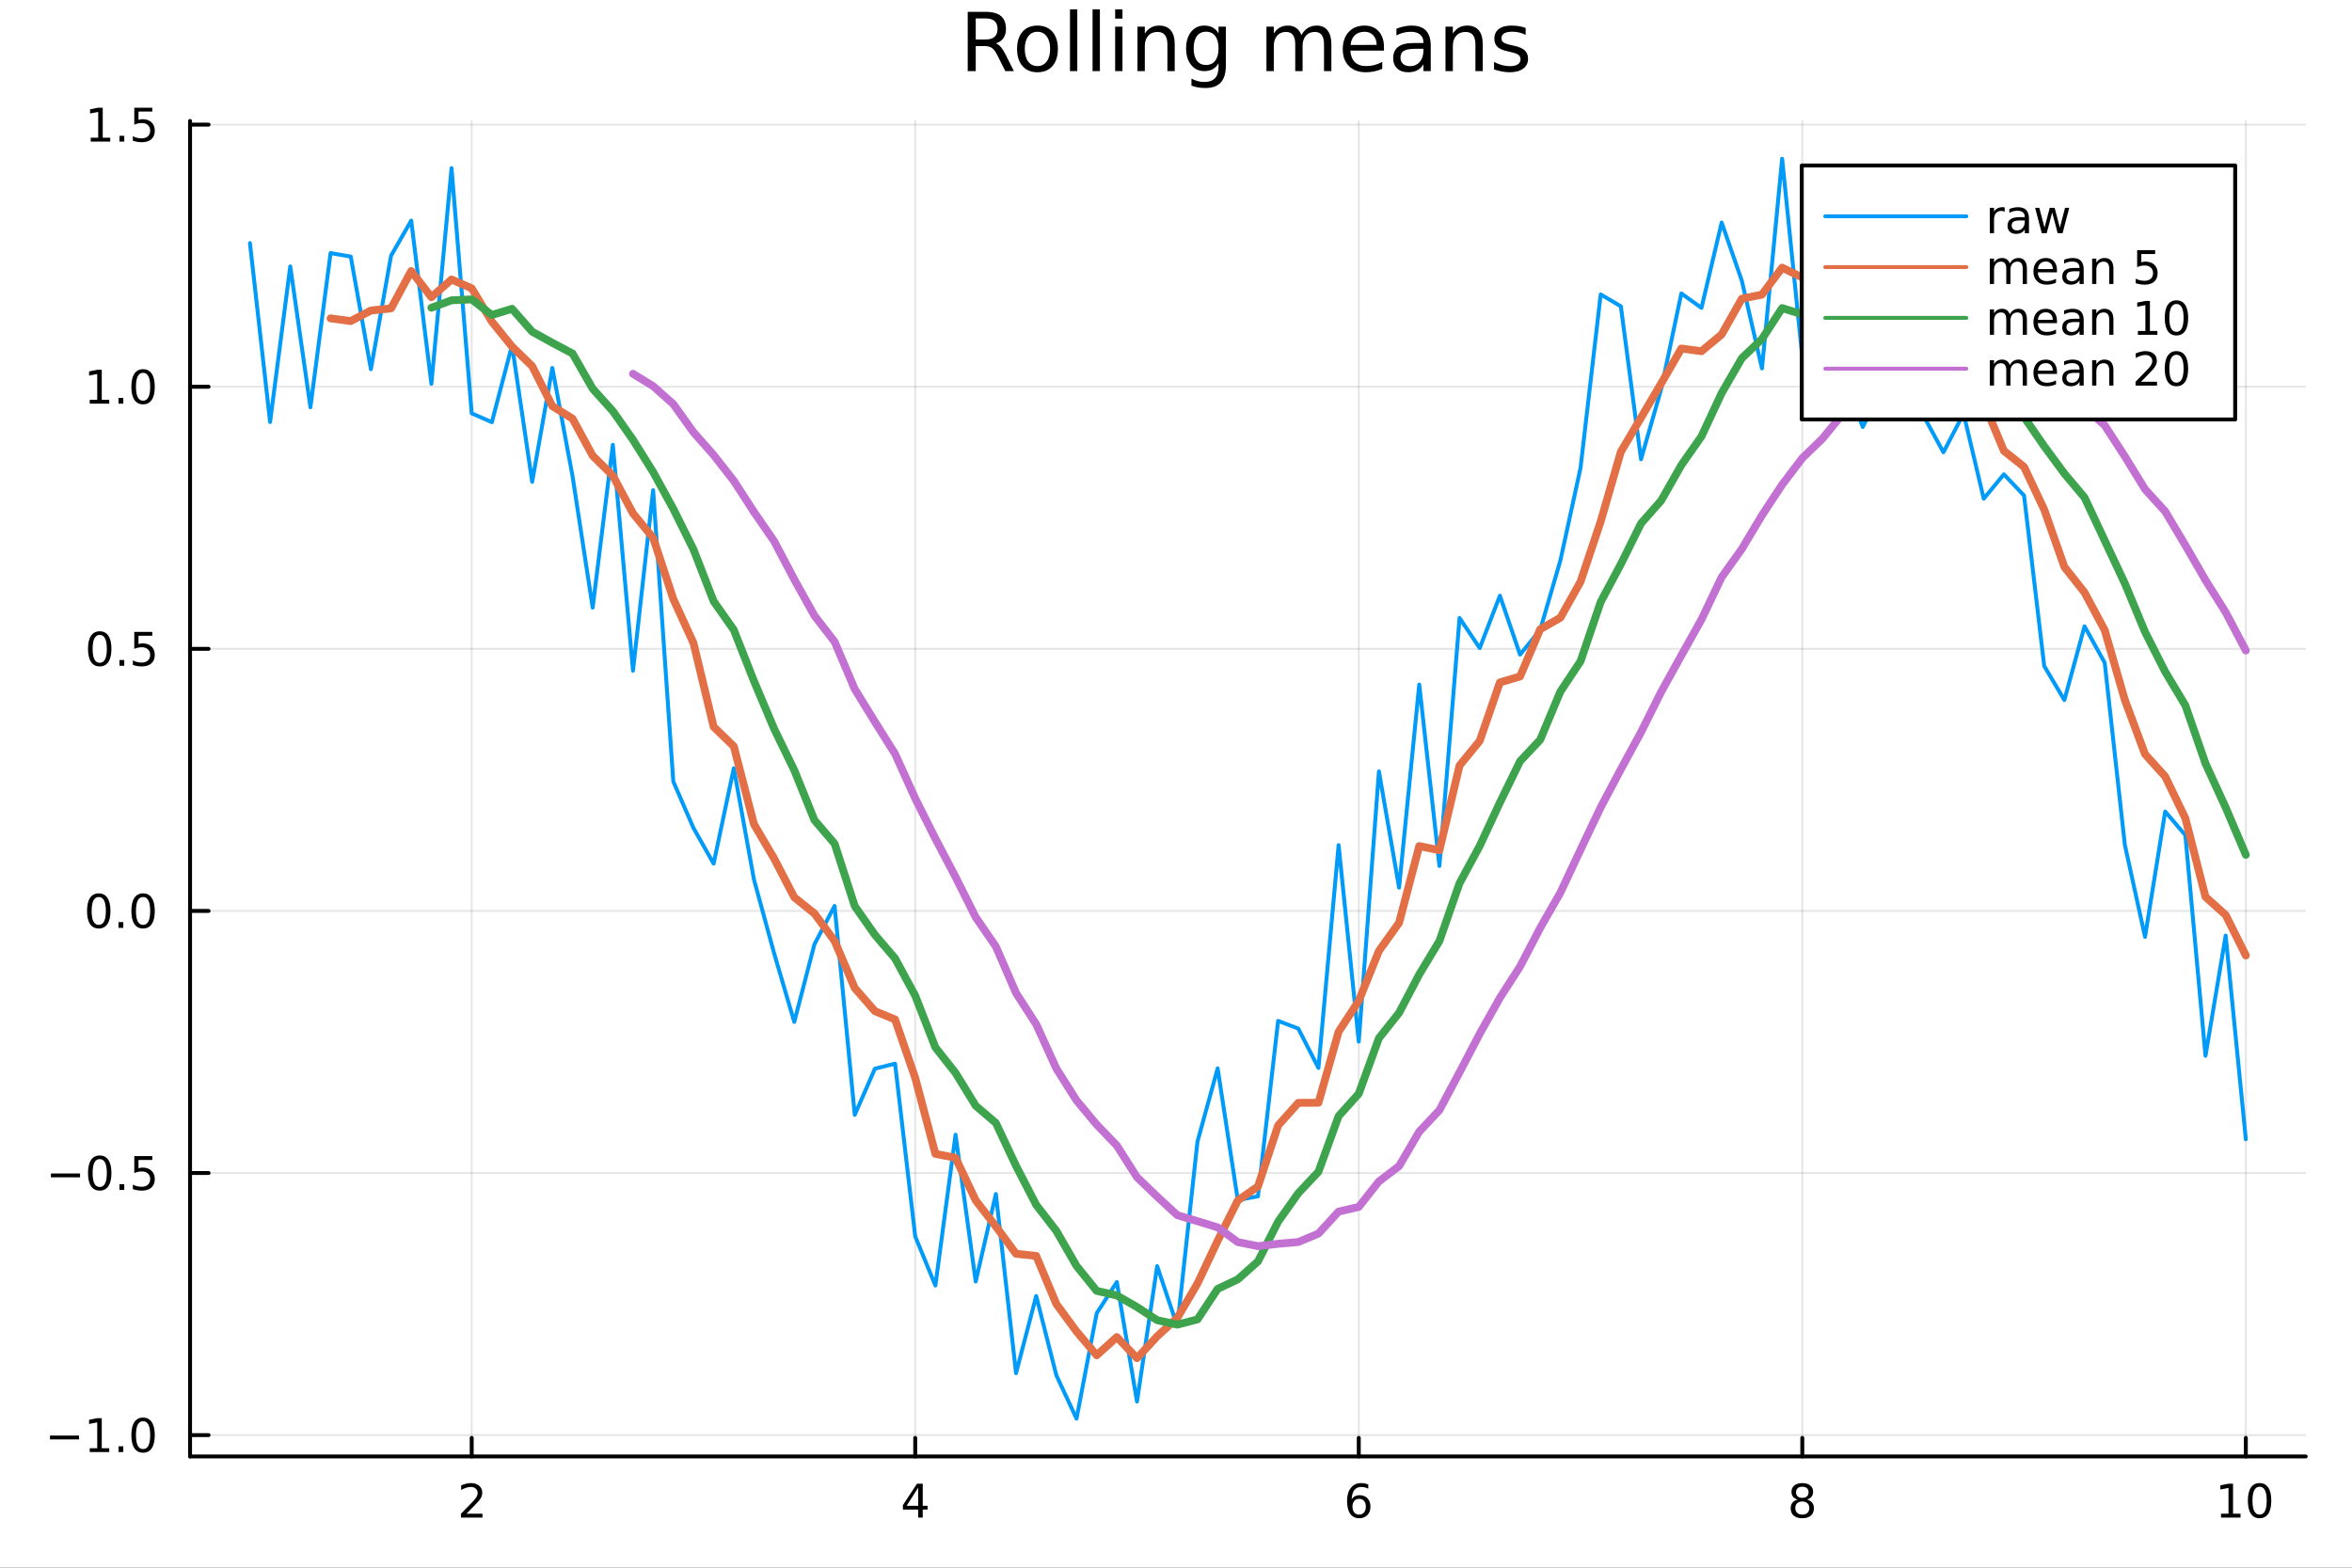 <?xml version="1.0" encoding="utf-8"?>
<svg xmlns="http://www.w3.org/2000/svg" xmlns:xlink="http://www.w3.org/1999/xlink" width="600" height="400" viewBox="0 0 2400 1600">
<rect x="0" y="0" width="2400" height="1600" fill="#333333" stroke="none"/>
<defs>
  <clipPath id="clip380">
    <rect x="0" y="0" width="2400" height="1600"/>
  </clipPath>
</defs>
<path clip-path="url(#clip380)" d="
M0 1600 L2400 1600 L2400 0 L0 0  Z
  " fill="#ffffff" fill-rule="evenodd" fill-opacity="1"/>
<defs>
  <clipPath id="clip381">
    <rect x="480" y="0" width="1681" height="1600"/>
  </clipPath>
</defs>
<path clip-path="url(#clip380)" d="
M193.936 1486.45 L2352.76 1486.45 L2352.76 123.472 L193.936 123.472  Z
  " fill="#ffffff" fill-rule="evenodd" fill-opacity="1"/>
<defs>
  <clipPath id="clip382">
    <rect x="193" y="123" width="2160" height="1364"/>
  </clipPath>
</defs>
<polyline clip-path="url(#clip382)" style="stroke:#000000; stroke-linecap:round; stroke-linejoin:round; stroke-width:2; stroke-opacity:0.1; fill:none" points="
  481.326,1486.45 481.326,123.472 
  "/>
<polyline clip-path="url(#clip382)" style="stroke:#000000; stroke-linecap:round; stroke-linejoin:round; stroke-width:2; stroke-opacity:0.1; fill:none" points="
  933.909,1486.45 933.909,123.472 
  "/>
<polyline clip-path="url(#clip382)" style="stroke:#000000; stroke-linecap:round; stroke-linejoin:round; stroke-width:2; stroke-opacity:0.1; fill:none" points="
  1386.49,1486.45 1386.49,123.472 
  "/>
<polyline clip-path="url(#clip382)" style="stroke:#000000; stroke-linecap:round; stroke-linejoin:round; stroke-width:2; stroke-opacity:0.1; fill:none" points="
  1839.07,1486.45 1839.07,123.472 
  "/>
<polyline clip-path="url(#clip382)" style="stroke:#000000; stroke-linecap:round; stroke-linejoin:round; stroke-width:2; stroke-opacity:0.1; fill:none" points="
  2291.66,1486.45 2291.66,123.472 
  "/>
<polyline clip-path="url(#clip380)" style="stroke:#000000; stroke-linecap:round; stroke-linejoin:round; stroke-width:4; stroke-opacity:1; fill:none" points="
  193.936,1486.45 2352.76,1486.45 
  "/>
<polyline clip-path="url(#clip380)" style="stroke:#000000; stroke-linecap:round; stroke-linejoin:round; stroke-width:4; stroke-opacity:1; fill:none" points="
  481.326,1486.45 481.326,1467.55 
  "/>
<polyline clip-path="url(#clip380)" style="stroke:#000000; stroke-linecap:round; stroke-linejoin:round; stroke-width:4; stroke-opacity:1; fill:none" points="
  933.909,1486.45 933.909,1467.55 
  "/>
<polyline clip-path="url(#clip380)" style="stroke:#000000; stroke-linecap:round; stroke-linejoin:round; stroke-width:4; stroke-opacity:1; fill:none" points="
  1386.49,1486.45 1386.49,1467.55 
  "/>
<polyline clip-path="url(#clip380)" style="stroke:#000000; stroke-linecap:round; stroke-linejoin:round; stroke-width:4; stroke-opacity:1; fill:none" points="
  1839.07,1486.45 1839.07,1467.55 
  "/>
<polyline clip-path="url(#clip380)" style="stroke:#000000; stroke-linecap:round; stroke-linejoin:round; stroke-width:4; stroke-opacity:1; fill:none" points="
  2291.66,1486.45 2291.66,1467.55 
  "/>
<path clip-path="url(#clip380)" d="M475.979 1544.91 L492.298 1544.91 L492.298 1548.85 L470.354 1548.85 L470.354 1544.91 Q473.016 1542.16 477.599 1537.53 Q482.206 1532.88 483.386 1531.53 Q485.632 1529.01 486.511 1527.27 Q487.414 1525.51 487.414 1523.82 Q487.414 1521.07 485.47 1519.33 Q483.548 1517.6 480.446 1517.6 Q478.247 1517.6 475.794 1518.36 Q473.363 1519.13 470.585 1520.68 L470.585 1515.95 Q473.409 1514.82 475.863 1514.24 Q478.317 1513.66 480.354 1513.66 Q485.724 1513.66 488.919 1516.35 Q492.113 1519.03 492.113 1523.52 Q492.113 1525.65 491.303 1527.57 Q490.516 1529.47 488.409 1532.07 Q487.831 1532.74 484.729 1535.95 Q481.627 1539.15 475.979 1544.91 Z" fill="#000000" fill-rule="evenodd" fill-opacity="1" /><path clip-path="url(#clip380)" d="M936.918 1518.36 L925.113 1536.81 L936.918 1536.81 L936.918 1518.36 M935.691 1514.29 L941.571 1514.29 L941.571 1536.81 L946.501 1536.81 L946.501 1540.7 L941.571 1540.7 L941.571 1548.85 L936.918 1548.85 L936.918 1540.7 L921.316 1540.7 L921.316 1536.19 L935.691 1514.29 Z" fill="#000000" fill-rule="evenodd" fill-opacity="1" /><path clip-path="url(#clip380)" d="M1386.9 1529.7 Q1383.75 1529.7 1381.9 1531.86 Q1380.07 1534.01 1380.07 1537.76 Q1380.07 1541.49 1381.9 1543.66 Q1383.75 1545.82 1386.9 1545.82 Q1390.04 1545.82 1391.87 1543.66 Q1393.73 1541.49 1393.73 1537.76 Q1393.73 1534.01 1391.87 1531.86 Q1390.04 1529.7 1386.9 1529.7 M1396.18 1515.05 L1396.18 1519.31 Q1394.42 1518.48 1392.61 1518.04 Q1390.83 1517.6 1389.07 1517.6 Q1384.44 1517.6 1381.99 1520.72 Q1379.56 1523.85 1379.21 1530.17 Q1380.58 1528.15 1382.64 1527.09 Q1384.7 1526 1387.17 1526 Q1392.38 1526 1395.39 1529.17 Q1398.42 1532.32 1398.42 1537.76 Q1398.42 1543.08 1395.28 1546.3 Q1392.13 1549.52 1386.9 1549.52 Q1380.9 1549.52 1377.73 1544.94 Q1374.56 1540.33 1374.56 1531.6 Q1374.56 1523.41 1378.45 1518.55 Q1382.34 1513.66 1388.89 1513.66 Q1390.65 1513.66 1392.43 1514.01 Q1394.23 1514.36 1396.18 1515.05 Z" fill="#000000" fill-rule="evenodd" fill-opacity="1" /><path clip-path="url(#clip380)" d="M1839.07 1532.44 Q1835.74 1532.44 1833.82 1534.22 Q1831.92 1536 1831.92 1539.13 Q1831.92 1542.25 1833.82 1544.03 Q1835.74 1545.82 1839.07 1545.82 Q1842.41 1545.82 1844.33 1544.03 Q1846.25 1542.23 1846.25 1539.13 Q1846.25 1536 1844.33 1534.22 Q1842.43 1532.44 1839.07 1532.44 M1834.4 1530.45 Q1831.39 1529.7 1829.7 1527.64 Q1828.03 1525.58 1828.03 1522.62 Q1828.03 1518.48 1830.97 1516.07 Q1833.94 1513.66 1839.07 1513.66 Q1844.24 1513.66 1847.18 1516.07 Q1850.12 1518.48 1850.12 1522.62 Q1850.12 1525.58 1848.43 1527.64 Q1846.76 1529.7 1843.77 1530.45 Q1847.15 1531.23 1849.03 1533.52 Q1850.93 1535.82 1850.93 1539.13 Q1850.93 1544.15 1847.85 1546.83 Q1844.79 1549.52 1839.07 1549.52 Q1833.36 1549.52 1830.28 1546.83 Q1827.22 1544.15 1827.22 1539.13 Q1827.22 1535.82 1829.12 1533.52 Q1831.02 1531.23 1834.4 1530.45 M1832.69 1523.06 Q1832.69 1525.75 1834.35 1527.25 Q1836.04 1528.76 1839.07 1528.76 Q1842.08 1528.76 1843.77 1527.25 Q1845.49 1525.75 1845.49 1523.06 Q1845.49 1520.38 1843.77 1518.87 Q1842.08 1517.37 1839.07 1517.37 Q1836.04 1517.37 1834.35 1518.87 Q1832.69 1520.38 1832.69 1523.06 Z" fill="#000000" fill-rule="evenodd" fill-opacity="1" /><path clip-path="url(#clip380)" d="M2266.34 1544.91 L2273.98 1544.91 L2273.98 1518.55 L2265.67 1520.21 L2265.67 1515.95 L2273.94 1514.29 L2278.61 1514.29 L2278.61 1544.91 L2286.25 1544.91 L2286.25 1548.85 L2266.34 1548.85 L2266.34 1544.91 Z" fill="#000000" fill-rule="evenodd" fill-opacity="1" /><path clip-path="url(#clip380)" d="M2305.7 1517.37 Q2302.09 1517.37 2300.26 1520.93 Q2298.45 1524.47 2298.45 1531.6 Q2298.45 1538.71 2300.26 1542.27 Q2302.09 1545.82 2305.7 1545.82 Q2309.33 1545.82 2311.14 1542.27 Q2312.96 1538.71 2312.96 1531.6 Q2312.96 1524.47 2311.14 1520.93 Q2309.33 1517.37 2305.7 1517.37 M2305.7 1513.66 Q2311.51 1513.66 2314.56 1518.27 Q2317.64 1522.85 2317.64 1531.6 Q2317.64 1540.33 2314.56 1544.94 Q2311.51 1549.52 2305.7 1549.52 Q2299.89 1549.52 2296.81 1544.94 Q2293.75 1540.33 2293.75 1531.6 Q2293.75 1522.85 2296.81 1518.27 Q2299.89 1513.66 2305.7 1513.66 Z" fill="#000000" fill-rule="evenodd" fill-opacity="1" /><polyline clip-path="url(#clip382)" style="stroke:#000000; stroke-linecap:round; stroke-linejoin:round; stroke-width:2; stroke-opacity:0.1; fill:none" points="
  193.936,1464.7 2352.76,1464.7 
  "/>
<polyline clip-path="url(#clip382)" style="stroke:#000000; stroke-linecap:round; stroke-linejoin:round; stroke-width:2; stroke-opacity:0.1; fill:none" points="
  193.936,1197.2 2352.76,1197.2 
  "/>
<polyline clip-path="url(#clip382)" style="stroke:#000000; stroke-linecap:round; stroke-linejoin:round; stroke-width:2; stroke-opacity:0.1; fill:none" points="
  193.936,929.705 2352.76,929.705 
  "/>
<polyline clip-path="url(#clip382)" style="stroke:#000000; stroke-linecap:round; stroke-linejoin:round; stroke-width:2; stroke-opacity:0.1; fill:none" points="
  193.936,662.206 2352.76,662.206 
  "/>
<polyline clip-path="url(#clip382)" style="stroke:#000000; stroke-linecap:round; stroke-linejoin:round; stroke-width:2; stroke-opacity:0.1; fill:none" points="
  193.936,394.707 2352.76,394.707 
  "/>
<polyline clip-path="url(#clip382)" style="stroke:#000000; stroke-linecap:round; stroke-linejoin:round; stroke-width:2; stroke-opacity:0.1; fill:none" points="
  193.936,127.207 2352.76,127.207 
  "/>
<polyline clip-path="url(#clip380)" style="stroke:#000000; stroke-linecap:round; stroke-linejoin:round; stroke-width:4; stroke-opacity:1; fill:none" points="
  193.936,1486.45 193.936,123.472 
  "/>
<polyline clip-path="url(#clip380)" style="stroke:#000000; stroke-linecap:round; stroke-linejoin:round; stroke-width:4; stroke-opacity:1; fill:none" points="
  193.936,1464.7 212.834,1464.7 
  "/>
<polyline clip-path="url(#clip380)" style="stroke:#000000; stroke-linecap:round; stroke-linejoin:round; stroke-width:4; stroke-opacity:1; fill:none" points="
  193.936,1197.2 212.834,1197.2 
  "/>
<polyline clip-path="url(#clip380)" style="stroke:#000000; stroke-linecap:round; stroke-linejoin:round; stroke-width:4; stroke-opacity:1; fill:none" points="
  193.936,929.705 212.834,929.705 
  "/>
<polyline clip-path="url(#clip380)" style="stroke:#000000; stroke-linecap:round; stroke-linejoin:round; stroke-width:4; stroke-opacity:1; fill:none" points="
  193.936,662.206 212.834,662.206 
  "/>
<polyline clip-path="url(#clip380)" style="stroke:#000000; stroke-linecap:round; stroke-linejoin:round; stroke-width:4; stroke-opacity:1; fill:none" points="
  193.936,394.707 212.834,394.707 
  "/>
<polyline clip-path="url(#clip380)" style="stroke:#000000; stroke-linecap:round; stroke-linejoin:round; stroke-width:4; stroke-opacity:1; fill:none" points="
  193.936,127.207 212.834,127.207 
  "/>
<path clip-path="url(#clip380)" d="M50.992 1465.16 L80.668 1465.16 L80.668 1469.09 L50.992 1469.09 L50.992 1465.16 Z" fill="#000000" fill-rule="evenodd" fill-opacity="1" /><path clip-path="url(#clip380)" d="M91.571 1478.05 L99.21 1478.05 L99.21 1451.68 L90.899 1453.35 L90.899 1449.09 L99.163 1447.42 L103.839 1447.42 L103.839 1478.05 L111.478 1478.05 L111.478 1481.98 L91.571 1481.98 L91.571 1478.05 Z" fill="#000000" fill-rule="evenodd" fill-opacity="1" /><path clip-path="url(#clip380)" d="M120.922 1476.1 L125.807 1476.1 L125.807 1481.98 L120.922 1481.98 L120.922 1476.1 Z" fill="#000000" fill-rule="evenodd" fill-opacity="1" /><path clip-path="url(#clip380)" d="M145.992 1450.5 Q142.381 1450.5 140.552 1454.07 Q138.746 1457.61 138.746 1464.74 Q138.746 1471.85 140.552 1475.41 Q142.381 1478.95 145.992 1478.95 Q149.626 1478.95 151.431 1475.41 Q153.26 1471.85 153.26 1464.74 Q153.26 1457.61 151.431 1454.07 Q149.626 1450.5 145.992 1450.5 M145.992 1446.8 Q151.802 1446.8 154.857 1451.41 Q157.936 1455.99 157.936 1464.74 Q157.936 1473.47 154.857 1478.07 Q151.802 1482.66 145.992 1482.66 Q140.181 1482.66 137.103 1478.07 Q134.047 1473.47 134.047 1464.74 Q134.047 1455.99 137.103 1451.41 Q140.181 1446.8 145.992 1446.8 Z" fill="#000000" fill-rule="evenodd" fill-opacity="1" /><path clip-path="url(#clip380)" d="M51.987 1197.66 L81.663 1197.66 L81.663 1201.59 L51.987 1201.59 L51.987 1197.66 Z" fill="#000000" fill-rule="evenodd" fill-opacity="1" /><path clip-path="url(#clip380)" d="M101.756 1183 Q98.145 1183 96.316 1186.57 Q94.51 1190.11 94.51 1197.24 Q94.51 1204.35 96.316 1207.91 Q98.145 1211.45 101.756 1211.45 Q105.39 1211.45 107.196 1207.91 Q109.024 1204.35 109.024 1197.24 Q109.024 1190.11 107.196 1186.57 Q105.39 1183 101.756 1183 M101.756 1179.3 Q107.566 1179.3 110.621 1183.91 Q113.7 1188.49 113.7 1197.24 Q113.7 1205.97 110.621 1210.57 Q107.566 1215.16 101.756 1215.16 Q95.946 1215.16 92.867 1210.57 Q89.811 1205.97 89.811 1197.24 Q89.811 1188.49 92.867 1183.91 Q95.946 1179.3 101.756 1179.3 Z" fill="#000000" fill-rule="evenodd" fill-opacity="1" /><path clip-path="url(#clip380)" d="M121.918 1208.61 L126.802 1208.61 L126.802 1214.48 L121.918 1214.48 L121.918 1208.61 Z" fill="#000000" fill-rule="evenodd" fill-opacity="1" /><path clip-path="url(#clip380)" d="M137.033 1179.92 L155.39 1179.92 L155.39 1183.86 L141.316 1183.86 L141.316 1192.33 Q142.334 1191.98 143.353 1191.82 Q144.371 1191.64 145.39 1191.64 Q151.177 1191.64 154.556 1194.81 Q157.936 1197.98 157.936 1203.4 Q157.936 1208.98 154.464 1212.08 Q150.992 1215.16 144.672 1215.16 Q142.496 1215.16 140.228 1214.79 Q137.982 1214.42 135.575 1213.67 L135.575 1208.98 Q137.658 1210.11 139.881 1210.67 Q142.103 1211.22 144.58 1211.22 Q148.584 1211.22 150.922 1209.11 Q153.26 1207.01 153.26 1203.4 Q153.26 1199.79 150.922 1197.68 Q148.584 1195.57 144.58 1195.57 Q142.705 1195.57 140.83 1195.99 Q138.978 1196.41 137.033 1197.29 L137.033 1179.92 Z" fill="#000000" fill-rule="evenodd" fill-opacity="1" /><path clip-path="url(#clip380)" d="M100.76 915.504 Q97.149 915.504 95.321 919.069 Q93.515 922.611 93.515 929.74 Q93.515 936.847 95.321 940.411 Q97.149 943.953 100.76 943.953 Q104.395 943.953 106.2 940.411 Q108.029 936.847 108.029 929.74 Q108.029 922.611 106.2 919.069 Q104.395 915.504 100.76 915.504 M100.76 911.8 Q106.571 911.8 109.626 916.407 Q112.705 920.99 112.705 929.74 Q112.705 938.467 109.626 943.073 Q106.571 947.657 100.76 947.657 Q94.95 947.657 91.871 943.073 Q88.816 938.467 88.816 929.74 Q88.816 920.99 91.871 916.407 Q94.95 911.8 100.76 911.8 Z" fill="#000000" fill-rule="evenodd" fill-opacity="1" /><path clip-path="url(#clip380)" d="M120.922 941.106 L125.807 941.106 L125.807 946.985 L120.922 946.985 L120.922 941.106 Z" fill="#000000" fill-rule="evenodd" fill-opacity="1" /><path clip-path="url(#clip380)" d="M145.992 915.504 Q142.381 915.504 140.552 919.069 Q138.746 922.611 138.746 929.74 Q138.746 936.847 140.552 940.411 Q142.381 943.953 145.992 943.953 Q149.626 943.953 151.431 940.411 Q153.26 936.847 153.26 929.74 Q153.26 922.611 151.431 919.069 Q149.626 915.504 145.992 915.504 M145.992 911.8 Q151.802 911.8 154.857 916.407 Q157.936 920.99 157.936 929.74 Q157.936 938.467 154.857 943.073 Q151.802 947.657 145.992 947.657 Q140.181 947.657 137.103 943.073 Q134.047 938.467 134.047 929.74 Q134.047 920.99 137.103 916.407 Q140.181 911.8 145.992 911.8 Z" fill="#000000" fill-rule="evenodd" fill-opacity="1" /><path clip-path="url(#clip380)" d="M101.756 648.005 Q98.145 648.005 96.316 651.57 Q94.51 655.111 94.51 662.241 Q94.51 669.347 96.316 672.912 Q98.145 676.454 101.756 676.454 Q105.39 676.454 107.196 672.912 Q109.024 669.347 109.024 662.241 Q109.024 655.111 107.196 651.57 Q105.39 648.005 101.756 648.005 M101.756 644.301 Q107.566 644.301 110.621 648.908 Q113.7 653.491 113.7 662.241 Q113.7 670.968 110.621 675.574 Q107.566 680.157 101.756 680.157 Q95.946 680.157 92.867 675.574 Q89.811 670.968 89.811 662.241 Q89.811 653.491 92.867 648.908 Q95.946 644.301 101.756 644.301 Z" fill="#000000" fill-rule="evenodd" fill-opacity="1" /><path clip-path="url(#clip380)" d="M121.918 673.607 L126.802 673.607 L126.802 679.486 L121.918 679.486 L121.918 673.607 Z" fill="#000000" fill-rule="evenodd" fill-opacity="1" /><path clip-path="url(#clip380)" d="M137.033 644.926 L155.39 644.926 L155.39 648.861 L141.316 648.861 L141.316 657.333 Q142.334 656.986 143.353 656.824 Q144.371 656.639 145.39 656.639 Q151.177 656.639 154.556 659.81 Q157.936 662.982 157.936 668.398 Q157.936 673.977 154.464 677.079 Q150.992 680.157 144.672 680.157 Q142.496 680.157 140.228 679.787 Q137.982 679.417 135.575 678.676 L135.575 673.977 Q137.658 675.111 139.881 675.667 Q142.103 676.222 144.58 676.222 Q148.584 676.222 150.922 674.116 Q153.26 672.009 153.26 668.398 Q153.26 664.787 150.922 662.681 Q148.584 660.574 144.58 660.574 Q142.705 660.574 140.83 660.991 Q138.978 661.407 137.033 662.287 L137.033 644.926 Z" fill="#000000" fill-rule="evenodd" fill-opacity="1" /><path clip-path="url(#clip380)" d="M91.571 408.052 L99.21 408.052 L99.21 381.686 L90.899 383.353 L90.899 379.093 L99.163 377.427 L103.839 377.427 L103.839 408.052 L111.478 408.052 L111.478 411.987 L91.571 411.987 L91.571 408.052 Z" fill="#000000" fill-rule="evenodd" fill-opacity="1" /><path clip-path="url(#clip380)" d="M120.922 406.107 L125.807 406.107 L125.807 411.987 L120.922 411.987 L120.922 406.107 Z" fill="#000000" fill-rule="evenodd" fill-opacity="1" /><path clip-path="url(#clip380)" d="M145.992 380.505 Q142.381 380.505 140.552 384.07 Q138.746 387.612 138.746 394.741 Q138.746 401.848 140.552 405.413 Q142.381 408.954 145.992 408.954 Q149.626 408.954 151.431 405.413 Q153.26 401.848 153.26 394.741 Q153.26 387.612 151.431 384.07 Q149.626 380.505 145.992 380.505 M145.992 376.802 Q151.802 376.802 154.857 381.408 Q157.936 385.992 157.936 394.741 Q157.936 403.468 154.857 408.075 Q151.802 412.658 145.992 412.658 Q140.181 412.658 137.103 408.075 Q134.047 403.468 134.047 394.741 Q134.047 385.992 137.103 381.408 Q140.181 376.802 145.992 376.802 Z" fill="#000000" fill-rule="evenodd" fill-opacity="1" /><path clip-path="url(#clip380)" d="M92.566 140.552 L100.205 140.552 L100.205 114.187 L91.895 115.853 L91.895 111.594 L100.159 109.927 L104.834 109.927 L104.834 140.552 L112.473 140.552 L112.473 144.487 L92.566 144.487 L92.566 140.552 Z" fill="#000000" fill-rule="evenodd" fill-opacity="1" /><path clip-path="url(#clip380)" d="M121.918 138.608 L126.802 138.608 L126.802 144.487 L121.918 144.487 L121.918 138.608 Z" fill="#000000" fill-rule="evenodd" fill-opacity="1" /><path clip-path="url(#clip380)" d="M137.033 109.927 L155.39 109.927 L155.39 113.863 L141.316 113.863 L141.316 122.335 Q142.334 121.987 143.353 121.825 Q144.371 121.64 145.39 121.64 Q151.177 121.64 154.556 124.812 Q157.936 127.983 157.936 133.399 Q157.936 138.978 154.464 142.08 Q150.992 145.159 144.672 145.159 Q142.496 145.159 140.228 144.788 Q137.982 144.418 135.575 143.677 L135.575 138.978 Q137.658 140.112 139.881 140.668 Q142.103 141.223 144.58 141.223 Q148.584 141.223 150.922 139.117 Q153.26 137.011 153.26 133.399 Q153.26 129.788 150.922 127.682 Q148.584 125.575 144.58 125.575 Q142.705 125.575 140.83 125.992 Q138.978 126.409 137.033 127.288 L137.033 109.927 Z" fill="#000000" fill-rule="evenodd" fill-opacity="1" /><path clip-path="url(#clip380)" d="M1016.15 44.22 Q1018.79 45.111 1021.26 48.028 Q1023.77 50.944 1026.28 56.048 L1034.59 72.576 L1025.8 72.576 L1018.06 57.061 Q1015.06 50.985 1012.22 49 Q1009.43 47.015 1004.57 47.015 L995.656 47.015 L995.656 72.576 L987.474 72.576 L987.474 12.096 L1005.95 12.096 Q1016.32 12.096 1021.42 16.43 Q1026.52 20.765 1026.52 29.515 Q1026.52 35.227 1023.85 38.994 Q1021.22 42.761 1016.15 44.22 M995.656 18.82 L995.656 40.29 L1005.95 40.29 Q1011.86 40.29 1014.86 37.576 Q1017.9 34.822 1017.9 29.515 Q1017.9 24.208 1014.86 21.535 Q1011.86 18.82 1005.95 18.82 L995.656 18.82 Z" fill="#000000" fill-rule="evenodd" fill-opacity="1" /><path clip-path="url(#clip380)" d="M1058.65 32.431 Q1052.65 32.431 1049.17 37.131 Q1045.69 41.789 1045.69 49.931 Q1045.69 58.074 1049.13 62.773 Q1052.61 67.431 1058.65 67.431 Q1064.6 67.431 1068.09 62.732 Q1071.57 58.033 1071.57 49.931 Q1071.57 41.87 1068.09 37.171 Q1064.6 32.431 1058.65 32.431 M1058.65 26.112 Q1068.37 26.112 1073.92 32.431 Q1079.47 38.751 1079.47 49.931 Q1079.47 61.071 1073.92 67.431 Q1068.37 73.751 1058.65 73.751 Q1048.89 73.751 1043.34 67.431 Q1037.83 61.071 1037.83 49.931 Q1037.83 38.751 1043.34 32.431 Q1048.89 26.112 1058.65 26.112 Z" fill="#000000" fill-rule="evenodd" fill-opacity="1" /><path clip-path="url(#clip380)" d="M1091.82 9.544 L1099.28 9.544 L1099.28 72.576 L1091.82 72.576 L1091.82 9.544 Z" fill="#000000" fill-rule="evenodd" fill-opacity="1" /><path clip-path="url(#clip380)" d="M1114.87 9.544 L1122.33 9.544 L1122.33 72.576 L1114.87 72.576 L1114.87 9.544 Z" fill="#000000" fill-rule="evenodd" fill-opacity="1" /><path clip-path="url(#clip380)" d="M1137.92 27.206 L1145.38 27.206 L1145.38 72.576 L1137.92 72.576 L1137.92 27.206 M1137.92 9.544 L1145.38 9.544 L1145.38 18.983 L1137.92 18.983 L1137.92 9.544 Z" fill="#000000" fill-rule="evenodd" fill-opacity="1" /><path clip-path="url(#clip380)" d="M1198.69 45.192 L1198.69 72.576 L1191.23 72.576 L1191.23 45.435 Q1191.23 38.994 1188.72 35.794 Q1186.21 32.594 1181.19 32.594 Q1175.15 32.594 1171.67 36.442 Q1168.18 40.29 1168.18 46.934 L1168.18 72.576 L1160.69 72.576 L1160.69 27.206 L1168.18 27.206 L1168.18 34.254 Q1170.86 30.163 1174.46 28.138 Q1178.11 26.112 1182.85 26.112 Q1190.67 26.112 1194.68 30.973 Q1198.69 35.794 1198.69 45.192 Z" fill="#000000" fill-rule="evenodd" fill-opacity="1" /><path clip-path="url(#clip380)" d="M1243.41 49.364 Q1243.41 41.263 1240.05 36.806 Q1236.73 32.35 1230.69 32.35 Q1224.69 32.35 1221.33 36.806 Q1218.01 41.263 1218.01 49.364 Q1218.01 57.426 1221.33 61.882 Q1224.69 66.338 1230.69 66.338 Q1236.73 66.338 1240.05 61.882 Q1243.41 57.426 1243.41 49.364 M1250.86 66.945 Q1250.86 78.531 1245.72 84.162 Q1240.57 89.833 1229.96 89.833 Q1226.03 89.833 1222.55 89.225 Q1219.06 88.658 1215.78 87.443 L1215.78 80.192 Q1219.06 81.974 1222.26 82.825 Q1225.46 83.675 1228.79 83.675 Q1236.12 83.675 1239.76 79.827 Q1243.41 76.019 1243.41 68.282 L1243.41 64.596 Q1241.1 68.606 1237.5 70.591 Q1233.89 72.576 1228.87 72.576 Q1220.52 72.576 1215.42 66.216 Q1210.31 59.856 1210.31 49.364 Q1210.31 38.832 1215.42 32.472 Q1220.52 26.112 1228.87 26.112 Q1233.89 26.112 1237.5 28.097 Q1241.1 30.082 1243.41 34.092 L1243.41 27.206 L1250.86 27.206 L1250.86 66.945 Z" fill="#000000" fill-rule="evenodd" fill-opacity="1" /><path clip-path="url(#clip380)" d="M1327.91 35.915 Q1330.71 30.892 1334.6 28.502 Q1338.48 26.112 1343.75 26.112 Q1350.84 26.112 1354.69 31.095 Q1358.54 36.037 1358.54 45.192 L1358.54 72.576 L1351.04 72.576 L1351.04 45.435 Q1351.04 38.913 1348.73 35.753 Q1346.42 32.594 1341.68 32.594 Q1335.89 32.594 1332.53 36.442 Q1329.17 40.29 1329.17 46.934 L1329.17 72.576 L1321.67 72.576 L1321.67 45.435 Q1321.67 38.873 1319.36 35.753 Q1317.06 32.594 1312.23 32.594 Q1306.52 32.594 1303.16 36.482 Q1299.8 40.331 1299.8 46.934 L1299.8 72.576 L1292.3 72.576 L1292.3 27.206 L1299.8 27.206 L1299.8 34.254 Q1302.35 30.082 1305.92 28.097 Q1309.48 26.112 1314.38 26.112 Q1319.32 26.112 1322.77 28.624 Q1326.25 31.135 1327.91 35.915 Z" fill="#000000" fill-rule="evenodd" fill-opacity="1" /><path clip-path="url(#clip380)" d="M1412.21 48.028 L1412.21 51.673 L1377.94 51.673 Q1378.43 59.37 1382.56 63.421 Q1386.73 67.431 1394.14 67.431 Q1398.44 67.431 1402.45 66.378 Q1406.5 65.325 1410.47 63.218 L1410.47 70.267 Q1406.46 71.968 1402.25 72.86 Q1398.03 73.751 1393.7 73.751 Q1382.84 73.751 1376.48 67.431 Q1370.16 61.112 1370.16 50.337 Q1370.16 39.197 1376.16 32.675 Q1382.19 26.112 1392.4 26.112 Q1401.56 26.112 1406.86 32.026 Q1412.21 37.9 1412.21 48.028 M1404.76 45.84 Q1404.68 39.723 1401.31 36.077 Q1397.99 32.431 1392.48 32.431 Q1386.24 32.431 1382.48 35.956 Q1378.75 39.48 1378.18 45.88 L1404.76 45.84 Z" fill="#000000" fill-rule="evenodd" fill-opacity="1" /><path clip-path="url(#clip380)" d="M1445.06 49.769 Q1436.03 49.769 1432.55 51.835 Q1429.06 53.901 1429.06 58.884 Q1429.06 62.854 1431.66 65.203 Q1434.29 67.512 1438.78 67.512 Q1444.98 67.512 1448.71 63.137 Q1452.48 58.722 1452.48 51.43 L1452.48 49.769 L1445.06 49.769 M1459.93 46.691 L1459.93 72.576 L1452.48 72.576 L1452.48 65.689 Q1449.92 69.821 1446.12 71.806 Q1442.31 73.751 1436.8 73.751 Q1429.83 73.751 1425.7 69.862 Q1421.61 65.933 1421.61 59.37 Q1421.61 51.714 1426.71 47.825 Q1431.86 43.936 1442.03 43.936 L1452.48 43.936 L1452.48 43.207 Q1452.48 38.062 1449.07 35.267 Q1445.71 32.431 1439.6 32.431 Q1435.71 32.431 1432.02 33.363 Q1428.33 34.295 1424.93 36.158 L1424.93 29.272 Q1429.02 27.692 1432.87 26.922 Q1436.72 26.112 1440.36 26.112 Q1450.21 26.112 1455.07 31.216 Q1459.93 36.32 1459.93 46.691 Z" fill="#000000" fill-rule="evenodd" fill-opacity="1" /><path clip-path="url(#clip380)" d="M1513 45.192 L1513 72.576 L1505.54 72.576 L1505.54 45.435 Q1505.54 38.994 1503.03 35.794 Q1500.52 32.594 1495.5 32.594 Q1489.46 32.594 1485.98 36.442 Q1482.49 40.29 1482.49 46.934 L1482.49 72.576 L1475 72.576 L1475 27.206 L1482.49 27.206 L1482.49 34.254 Q1485.17 30.163 1488.77 28.138 Q1492.42 26.112 1497.16 26.112 Q1504.98 26.112 1508.99 30.973 Q1513 35.794 1513 45.192 Z" fill="#000000" fill-rule="evenodd" fill-opacity="1" /><path clip-path="url(#clip380)" d="M1556.79 28.543 L1556.79 35.591 Q1553.63 33.971 1550.23 33.161 Q1546.82 32.35 1543.18 32.35 Q1537.63 32.35 1534.83 34.052 Q1532.08 35.753 1532.08 39.156 Q1532.08 41.749 1534.06 43.248 Q1536.05 44.706 1542.04 46.043 L1544.59 46.61 Q1552.53 48.311 1555.86 51.43 Q1559.22 54.509 1559.22 60.059 Q1559.22 66.378 1554.2 70.064 Q1549.21 73.751 1540.46 73.751 Q1536.82 73.751 1532.85 73.022 Q1528.92 72.333 1524.54 70.915 L1524.54 63.218 Q1528.67 65.365 1532.68 66.459 Q1536.7 67.512 1540.62 67.512 Q1545.89 67.512 1548.73 65.73 Q1551.56 63.907 1551.56 60.626 Q1551.56 57.588 1549.5 55.967 Q1547.47 54.347 1540.54 52.848 L1537.95 52.24 Q1531.02 50.782 1527.95 47.785 Q1524.87 44.746 1524.87 39.48 Q1524.87 33.08 1529.4 29.596 Q1533.94 26.112 1542.29 26.112 Q1546.42 26.112 1550.06 26.72 Q1553.71 27.327 1556.79 28.543 Z" fill="#000000" fill-rule="evenodd" fill-opacity="1" /><polyline clip-path="url(#clip382)" style="stroke:#009af9; stroke-linecap:round; stroke-linejoin:round; stroke-width:4; stroke-opacity:1; fill:none" points="
  255.035,248.139 275.607,430.72 296.179,271.886 316.751,415.654 337.322,258.316 357.894,261.84 378.466,376.838 399.038,260.945 419.61,225.148 440.182,391.741 
  460.754,171.607 481.326,421.847 501.898,430.885 522.47,352.425 543.042,491.78 563.614,375.553 584.186,485.738 604.758,620.165 625.33,453.971 645.902,684.535 
  666.474,500.281 687.046,797.612 707.617,845.056 728.189,881.433 748.761,784.107 769.333,897.603 789.905,972.921 810.477,1043.02 831.049,963.786 851.621,924.61 
  872.193,1137.81 892.765,1090.73 913.337,1085.58 933.909,1261.92 954.481,1312.04 975.053,1158.08 995.625,1307.96 1016.2,1218.59 1036.77,1401.49 1057.34,1322.7 
  1077.91,1403.67 1098.48,1447.87 1119.06,1340.38 1139.63,1308.43 1160.2,1430.48 1180.77,1292.23 1201.34,1353.57 1221.92,1165.13 1242.49,1090.39 1263.06,1224.8 
  1283.63,1220.95 1304.2,1041.95 1324.78,1049.79 1345.35,1089.94 1365.92,862.526 1386.49,1063.12 1407.06,787.327 1427.64,905.947 1448.21,698.663 1468.78,883.8 
  1489.35,630.698 1509.92,661.442 1530.5,607.966 1551.07,668.101 1571.64,642.76 1592.21,572.105 1612.78,477.58 1633.35,300.504 1653.93,312.637 1674.5,468.747 
  1695.07,397.147 1715.64,299.49 1736.21,314.24 1756.79,227.114 1777.36,286.499 1797.93,376.036 1818.5,162.047 1839.07,364.592 1859.65,299.377 1880.22,381.557 
  1900.79,435.754 1921.36,394.691 1941.93,237.727 1962.51,423.883 1983.08,461.614 2003.65,422.082 2024.22,508.984 2044.79,484.083 2065.37,505.787 2085.94,679.776 
  2106.51,714.5 2127.08,639.21 2147.65,676.373 2168.23,862.387 2188.8,956.168 2209.37,828.267 2229.94,852.366 2250.51,1077.57 2271.09,954.849 2291.66,1162.71 
  
  "/>
<polyline clip-path="url(#clip382)" style="stroke:#e26f46; stroke-linecap:round; stroke-linejoin:round; stroke-width:8; stroke-opacity:1; fill:none" points="
  337.322,324.943 357.894,327.683 378.466,316.907 399.038,314.719 419.61,276.617 440.182,303.302 460.754,285.256 481.326,294.258 501.898,328.246 522.47,353.701 
  543.042,373.709 563.614,414.498 584.186,427.276 604.758,465.132 625.33,485.441 645.902,523.992 666.474,548.938 687.046,611.313 707.617,656.291 728.189,741.783 
  748.761,761.698 769.333,841.162 789.905,876.224 810.477,915.816 831.049,932.287 851.621,960.387 872.193,1008.43 892.765,1031.99 913.337,1040.5 933.909,1100.13 
  954.481,1177.62 975.053,1181.67 995.625,1225.12 1016.2,1251.72 1036.77,1279.63 1057.34,1281.77 1077.91,1330.88 1098.48,1358.86 1119.06,1383.22 1139.63,1364.61 
  1160.2,1386.17 1180.77,1363.88 1201.34,1345.02 1221.92,1309.97 1242.49,1266.36 1263.06,1225.22 1283.63,1210.97 1304.2,1148.64 1324.78,1125.58 1345.35,1125.48 
  1365.92,1053.03 1386.49,1021.47 1407.06,970.541 1427.64,941.772 1448.21,863.517 1468.78,867.772 1489.35,781.287 1509.92,756.11 1530.5,696.514 1551.07,690.401 
  1571.64,642.193 1592.21,630.475 1612.78,593.702 1633.35,532.21 1653.93,461.117 1674.5,426.315 1695.07,391.323 1715.64,355.705 1736.21,358.452 1756.79,341.348 
  1777.36,304.898 1797.93,300.676 1818.5,273.187 1839.07,283.258 1859.65,297.71 1880.22,316.722 1900.79,328.665 1921.36,375.194 1941.93,349.821 1962.51,374.722 
  1983.08,390.734 2003.65,387.999 2024.22,410.858 2044.79,460.129 2065.37,476.51 2085.94,520.142 2106.51,578.626 2127.08,604.671 2147.65,643.129 2168.23,714.449 
  2188.8,769.728 2209.37,792.481 2229.94,835.112 2250.51,915.351 2271.09,933.843 2291.66,975.151 
  "/>
<polyline clip-path="url(#clip382)" style="stroke:#3da44d; stroke-linecap:round; stroke-linejoin:round; stroke-width:8; stroke-opacity:1; fill:none" points="
  440.182,314.123 460.754,306.469 481.326,305.582 501.898,321.482 522.47,315.159 543.042,338.506 563.614,349.877 584.186,360.767 604.758,396.689 625.33,419.571 
  645.902,448.851 666.474,481.718 687.046,519.294 707.617,560.711 728.189,613.612 748.761,642.845 769.333,695.05 789.905,743.768 810.477,786.053 831.049,837.035 
  851.621,861.042 872.193,924.795 892.765,954.107 913.337,978.159 933.909,1016.21 954.481,1069 975.053,1095.05 995.625,1128.55 1016.2,1146.11 1036.77,1189.88 
  1057.34,1229.69 1077.91,1256.28 1098.48,1291.99 1119.06,1317.47 1139.63,1322.12 1160.2,1333.97 1180.77,1347.38 1201.34,1351.94 1221.92,1346.59 1242.49,1315.49 
  1263.06,1305.69 1283.63,1287.42 1304.2,1246.83 1324.78,1217.77 1345.35,1195.92 1365.92,1139.13 1386.49,1116.22 1407.06,1059.59 1427.64,1033.67 1448.21,994.501 
  1468.78,960.401 1489.35,901.376 1509.92,863.326 1530.5,819.143 1551.07,776.959 1571.64,754.983 1592.21,705.881 1612.78,674.906 1633.35,614.362 1653.93,575.759 
  1674.5,534.254 1695.07,510.899 1715.64,474.704 1736.21,445.331 1756.79,401.232 1777.36,365.606 1797.93,345.999 1818.5,314.446 1839.07,320.855 1859.65,319.529 
  1880.22,310.81 1900.79,314.671 1921.36,324.191 1941.93,316.539 1962.51,336.216 1983.08,353.728 2003.65,358.332 2024.22,393.026 2044.79,404.975 2065.37,425.616 
  2085.94,455.438 2106.51,483.313 2127.08,507.764 2147.65,551.629 2168.23,595.48 2188.8,644.935 2209.37,685.553 2229.94,719.892 2250.51,779.24 2271.09,824.146 
  2291.66,872.439 
  "/>
<polyline clip-path="url(#clip382)" style="stroke:#c271d2; stroke-linecap:round; stroke-linejoin:round; stroke-width:8; stroke-opacity:1; fill:none" points="
  645.902,381.487 666.474,394.094 687.046,412.438 707.617,441.097 728.189,464.386 748.761,490.675 769.333,522.463 789.905,552.268 810.477,591.371 831.049,628.303 
  851.621,654.947 872.193,703.257 892.765,736.701 913.337,769.435 933.909,814.91 954.481,855.923 975.053,895.05 995.625,936.161 1016.2,966.082 1036.77,1013.46 
  1057.34,1045.37 1077.91,1090.54 1098.48,1123.05 1119.06,1147.82 1139.63,1169.16 1160.2,1201.48 1180.77,1221.22 1201.34,1240.25 1221.92,1246.35 1242.49,1252.68 
  1263.06,1267.69 1283.63,1271.85 1304.2,1269.41 1324.78,1267.62 1345.35,1259.02 1365.92,1236.55 1386.49,1231.8 1407.06,1205.77 1427.64,1190.13 1448.21,1154.99 
  1468.78,1133.05 1489.35,1094.4 1509.92,1055.08 1530.5,1018.46 1551.07,986.441 1571.64,947.055 1592.21,911.048 1612.78,867.249 1633.35,824.018 1653.93,785.13 
  1674.5,747.328 1695.07,706.138 1715.64,669.015 1736.21,632.237 1756.79,589.096 1777.36,560.295 1797.93,525.94 1818.5,494.676 1839.07,467.608 1859.65,447.644 
  1880.22,422.532 1900.79,412.785 1921.36,399.447 1941.93,380.935 1962.51,368.724 1983.08,359.667 2003.65,352.166 2024.22,353.736 2044.79,362.915 2065.37,372.572 
  2085.94,383.124 2106.51,398.992 2127.08,415.978 2147.65,434.084 2168.23,465.848 2188.8,499.331 2209.37,521.943 2229.94,556.459 2250.51,592.107 2271.09,624.881 
  2291.66,663.939 
  "/>
<path clip-path="url(#clip380)" d="
M1838.54 428.105 L2280.8 428.105 L2280.8 168.905 L1838.54 168.905  Z
  " fill="#ffffff" fill-rule="evenodd" fill-opacity="1"/>
<polyline clip-path="url(#clip380)" style="stroke:#000000; stroke-linecap:round; stroke-linejoin:round; stroke-width:4; stroke-opacity:1; fill:none" points="
  1838.54,428.105 2280.8,428.105 2280.8,168.905 1838.54,168.905 1838.54,428.105 
  "/>
<polyline clip-path="url(#clip380)" style="stroke:#009af9; stroke-linecap:round; stroke-linejoin:round; stroke-width:4; stroke-opacity:1; fill:none" points="
  1862.53,220.745 2006.45,220.745 
  "/>
<path clip-path="url(#clip380)" d="M2045.62 216.08 Q2044.91 215.664 2044.05 215.478 Q2043.22 215.27 2042.2 215.27 Q2038.59 215.27 2036.64 217.631 Q2034.72 219.969 2034.72 224.367 L2034.72 238.025 L2030.44 238.025 L2030.44 212.099 L2034.72 212.099 L2034.72 216.127 Q2036.06 213.766 2038.22 212.631 Q2040.37 211.474 2043.45 211.474 Q2043.89 211.474 2044.42 211.543 Q2044.95 211.59 2045.6 211.705 L2045.62 216.08 Z" fill="#000000" fill-rule="evenodd" fill-opacity="1" /><path clip-path="url(#clip380)" d="M2061.87 224.992 Q2056.71 224.992 2054.72 226.173 Q2052.73 227.353 2052.73 230.201 Q2052.73 232.469 2054.21 233.812 Q2055.72 235.131 2058.29 235.131 Q2061.83 235.131 2063.96 232.631 Q2066.11 230.108 2066.11 225.941 L2066.11 224.992 L2061.87 224.992 M2070.37 223.233 L2070.37 238.025 L2066.11 238.025 L2066.11 234.089 Q2064.65 236.451 2062.48 237.585 Q2060.3 238.696 2057.15 238.696 Q2053.17 238.696 2050.81 236.474 Q2048.47 234.228 2048.47 230.478 Q2048.47 226.103 2051.39 223.881 Q2054.33 221.659 2060.14 221.659 L2066.11 221.659 L2066.11 221.242 Q2066.11 218.303 2064.16 216.705 Q2062.24 215.085 2058.75 215.085 Q2056.53 215.085 2054.42 215.617 Q2052.31 216.15 2050.37 217.215 L2050.37 213.279 Q2052.71 212.377 2054.91 211.937 Q2057.1 211.474 2059.19 211.474 Q2064.81 211.474 2067.59 214.391 Q2070.37 217.307 2070.37 223.233 Z" fill="#000000" fill-rule="evenodd" fill-opacity="1" /><path clip-path="url(#clip380)" d="M2076.66 212.099 L2080.92 212.099 L2086.25 232.33 L2091.55 212.099 L2096.57 212.099 L2101.9 232.33 L2107.2 212.099 L2111.46 212.099 L2104.67 238.025 L2099.65 238.025 L2094.07 216.775 L2088.47 238.025 L2083.45 238.025 L2076.66 212.099 Z" fill="#000000" fill-rule="evenodd" fill-opacity="1" /><polyline clip-path="url(#clip380)" style="stroke:#e26f46; stroke-linecap:round; stroke-linejoin:round; stroke-width:4; stroke-opacity:1; fill:none" points="
  1862.53,272.585 2006.45,272.585 
  "/>
<path clip-path="url(#clip380)" d="M2050.79 268.916 Q2052.38 266.045 2054.6 264.68 Q2056.83 263.314 2059.84 263.314 Q2063.89 263.314 2066.09 266.161 Q2068.29 268.985 2068.29 274.217 L2068.29 289.865 L2064 289.865 L2064 274.355 Q2064 270.629 2062.68 268.823 Q2061.36 267.018 2058.66 267.018 Q2055.35 267.018 2053.42 269.217 Q2051.5 271.416 2051.5 275.212 L2051.5 289.865 L2047.22 289.865 L2047.22 274.355 Q2047.22 270.605 2045.9 268.823 Q2044.58 267.018 2041.83 267.018 Q2038.56 267.018 2036.64 269.24 Q2034.72 271.439 2034.72 275.212 L2034.72 289.865 L2030.44 289.865 L2030.44 263.939 L2034.72 263.939 L2034.72 267.967 Q2036.18 265.582 2038.22 264.448 Q2040.25 263.314 2043.05 263.314 Q2045.88 263.314 2047.85 264.749 Q2049.84 266.184 2050.79 268.916 Z" fill="#000000" fill-rule="evenodd" fill-opacity="1" /><path clip-path="url(#clip380)" d="M2098.96 275.837 L2098.96 277.92 L2079.37 277.92 Q2079.65 282.318 2082.01 284.633 Q2084.4 286.925 2088.63 286.925 Q2091.09 286.925 2093.38 286.323 Q2095.69 285.721 2097.96 284.517 L2097.96 288.545 Q2095.67 289.517 2093.26 290.027 Q2090.85 290.536 2088.38 290.536 Q2082.17 290.536 2078.54 286.925 Q2074.93 283.314 2074.93 277.156 Q2074.93 270.791 2078.35 267.064 Q2081.8 263.314 2087.64 263.314 Q2092.87 263.314 2095.9 266.693 Q2098.96 270.05 2098.96 275.837 M2094.7 274.587 Q2094.65 271.092 2092.73 269.008 Q2090.83 266.925 2087.68 266.925 Q2084.12 266.925 2081.97 268.939 Q2079.84 270.953 2079.51 274.61 L2094.7 274.587 Z" fill="#000000" fill-rule="evenodd" fill-opacity="1" /><path clip-path="url(#clip380)" d="M2117.73 276.832 Q2112.57 276.832 2110.58 278.013 Q2108.59 279.193 2108.59 282.041 Q2108.59 284.309 2110.07 285.652 Q2111.57 286.971 2114.14 286.971 Q2117.68 286.971 2119.81 284.471 Q2121.97 281.948 2121.97 277.781 L2121.97 276.832 L2117.73 276.832 M2126.22 275.073 L2126.22 289.865 L2121.97 289.865 L2121.97 285.929 Q2120.51 288.291 2118.33 289.425 Q2116.16 290.536 2113.01 290.536 Q2109.03 290.536 2106.66 288.314 Q2104.33 286.068 2104.33 282.318 Q2104.33 277.943 2107.24 275.721 Q2110.18 273.499 2115.99 273.499 L2121.97 273.499 L2121.97 273.082 Q2121.97 270.143 2120.02 268.545 Q2118.1 266.925 2114.6 266.925 Q2112.38 266.925 2110.28 267.457 Q2108.17 267.99 2106.22 269.055 L2106.22 265.119 Q2108.56 264.217 2110.76 263.777 Q2112.96 263.314 2115.04 263.314 Q2120.67 263.314 2123.45 266.231 Q2126.22 269.147 2126.22 275.073 Z" fill="#000000" fill-rule="evenodd" fill-opacity="1" /><path clip-path="url(#clip380)" d="M2156.55 274.217 L2156.55 289.865 L2152.29 289.865 L2152.29 274.355 Q2152.29 270.675 2150.85 268.846 Q2149.42 267.018 2146.55 267.018 Q2143.1 267.018 2141.11 269.217 Q2139.12 271.416 2139.12 275.212 L2139.12 289.865 L2134.84 289.865 L2134.84 263.939 L2139.12 263.939 L2139.12 267.967 Q2140.65 265.629 2142.71 264.471 Q2144.79 263.314 2147.5 263.314 Q2151.97 263.314 2154.26 266.092 Q2156.55 268.846 2156.55 274.217 Z" fill="#000000" fill-rule="evenodd" fill-opacity="1" /><path clip-path="url(#clip380)" d="M2180.76 255.305 L2199.12 255.305 L2199.12 259.24 L2185.04 259.24 L2185.04 267.712 Q2186.06 267.365 2187.08 267.203 Q2188.1 267.018 2189.12 267.018 Q2194.91 267.018 2198.28 270.189 Q2201.66 273.36 2201.66 278.777 Q2201.66 284.355 2198.19 287.457 Q2194.72 290.536 2188.4 290.536 Q2186.22 290.536 2183.96 290.166 Q2181.71 289.795 2179.3 289.054 L2179.3 284.355 Q2181.39 285.49 2183.61 286.045 Q2185.83 286.601 2188.31 286.601 Q2192.31 286.601 2194.65 284.494 Q2196.99 282.388 2196.99 278.777 Q2196.99 275.166 2194.65 273.059 Q2192.31 270.953 2188.31 270.953 Q2186.43 270.953 2184.56 271.369 Q2182.71 271.786 2180.76 272.666 L2180.76 255.305 Z" fill="#000000" fill-rule="evenodd" fill-opacity="1" /><polyline clip-path="url(#clip380)" style="stroke:#3da44d; stroke-linecap:round; stroke-linejoin:round; stroke-width:4; stroke-opacity:1; fill:none" points="
  1862.53,324.425 2006.45,324.425 
  "/>
<path clip-path="url(#clip380)" d="M2050.79 320.756 Q2052.38 317.885 2054.6 316.52 Q2056.83 315.154 2059.84 315.154 Q2063.89 315.154 2066.09 318.001 Q2068.29 320.825 2068.29 326.057 L2068.29 341.705 L2064 341.705 L2064 326.195 Q2064 322.469 2062.68 320.663 Q2061.36 318.858 2058.66 318.858 Q2055.35 318.858 2053.42 321.057 Q2051.5 323.256 2051.5 327.052 L2051.5 341.705 L2047.22 341.705 L2047.22 326.195 Q2047.22 322.445 2045.9 320.663 Q2044.58 318.858 2041.83 318.858 Q2038.56 318.858 2036.64 321.08 Q2034.72 323.279 2034.72 327.052 L2034.72 341.705 L2030.44 341.705 L2030.44 315.779 L2034.72 315.779 L2034.72 319.807 Q2036.18 317.422 2038.22 316.288 Q2040.25 315.154 2043.05 315.154 Q2045.88 315.154 2047.85 316.589 Q2049.84 318.024 2050.79 320.756 Z" fill="#000000" fill-rule="evenodd" fill-opacity="1" /><path clip-path="url(#clip380)" d="M2098.96 327.677 L2098.96 329.76 L2079.37 329.76 Q2079.65 334.158 2082.01 336.473 Q2084.4 338.765 2088.63 338.765 Q2091.09 338.765 2093.38 338.163 Q2095.69 337.561 2097.96 336.357 L2097.96 340.385 Q2095.67 341.357 2093.26 341.867 Q2090.85 342.376 2088.38 342.376 Q2082.17 342.376 2078.54 338.765 Q2074.93 335.154 2074.93 328.996 Q2074.93 322.631 2078.35 318.904 Q2081.8 315.154 2087.64 315.154 Q2092.87 315.154 2095.9 318.533 Q2098.96 321.89 2098.96 327.677 M2094.7 326.427 Q2094.65 322.932 2092.73 320.848 Q2090.83 318.765 2087.68 318.765 Q2084.12 318.765 2081.97 320.779 Q2079.84 322.793 2079.51 326.45 L2094.7 326.427 Z" fill="#000000" fill-rule="evenodd" fill-opacity="1" /><path clip-path="url(#clip380)" d="M2117.73 328.672 Q2112.57 328.672 2110.58 329.853 Q2108.59 331.033 2108.59 333.881 Q2108.59 336.149 2110.07 337.492 Q2111.57 338.811 2114.14 338.811 Q2117.68 338.811 2119.81 336.311 Q2121.97 333.788 2121.97 329.621 L2121.97 328.672 L2117.73 328.672 M2126.22 326.913 L2126.22 341.705 L2121.97 341.705 L2121.97 337.769 Q2120.51 340.131 2118.33 341.265 Q2116.16 342.376 2113.01 342.376 Q2109.03 342.376 2106.66 340.154 Q2104.33 337.908 2104.33 334.158 Q2104.33 329.783 2107.24 327.561 Q2110.18 325.339 2115.99 325.339 L2121.97 325.339 L2121.97 324.922 Q2121.97 321.983 2120.02 320.385 Q2118.1 318.765 2114.6 318.765 Q2112.38 318.765 2110.28 319.297 Q2108.17 319.83 2106.22 320.895 L2106.22 316.959 Q2108.56 316.057 2110.76 315.617 Q2112.96 315.154 2115.04 315.154 Q2120.67 315.154 2123.45 318.071 Q2126.22 320.987 2126.22 326.913 Z" fill="#000000" fill-rule="evenodd" fill-opacity="1" /><path clip-path="url(#clip380)" d="M2156.55 326.057 L2156.55 341.705 L2152.29 341.705 L2152.29 326.195 Q2152.29 322.515 2150.85 320.686 Q2149.42 318.858 2146.55 318.858 Q2143.1 318.858 2141.11 321.057 Q2139.12 323.256 2139.12 327.052 L2139.12 341.705 L2134.84 341.705 L2134.84 315.779 L2139.12 315.779 L2139.12 319.807 Q2140.65 317.469 2142.71 316.311 Q2144.79 315.154 2147.5 315.154 Q2151.97 315.154 2154.26 317.932 Q2156.55 320.686 2156.55 326.057 Z" fill="#000000" fill-rule="evenodd" fill-opacity="1" /><path clip-path="url(#clip380)" d="M2181.53 337.769 L2189.16 337.769 L2189.16 311.404 L2180.85 313.071 L2180.85 308.811 L2189.12 307.145 L2193.79 307.145 L2193.79 337.769 L2201.43 337.769 L2201.43 341.705 L2181.53 341.705 L2181.53 337.769 Z" fill="#000000" fill-rule="evenodd" fill-opacity="1" /><path clip-path="url(#clip380)" d="M2220.88 310.223 Q2217.27 310.223 2215.44 313.788 Q2213.63 317.33 2213.63 324.459 Q2213.63 331.566 2215.44 335.131 Q2217.27 338.672 2220.88 338.672 Q2224.51 338.672 2226.32 335.131 Q2228.15 331.566 2228.15 324.459 Q2228.15 317.33 2226.32 313.788 Q2224.51 310.223 2220.88 310.223 M2220.88 306.52 Q2226.69 306.52 2229.74 311.126 Q2232.82 315.709 2232.82 324.459 Q2232.82 333.186 2229.74 337.793 Q2226.69 342.376 2220.88 342.376 Q2215.07 342.376 2211.99 337.793 Q2208.93 333.186 2208.93 324.459 Q2208.93 315.709 2211.99 311.126 Q2215.07 306.52 2220.88 306.52 Z" fill="#000000" fill-rule="evenodd" fill-opacity="1" /><polyline clip-path="url(#clip380)" style="stroke:#c271d2; stroke-linecap:round; stroke-linejoin:round; stroke-width:4; stroke-opacity:1; fill:none" points="
  1862.53,376.265 2006.45,376.265 
  "/>
<path clip-path="url(#clip380)" d="M2050.79 372.596 Q2052.38 369.725 2054.6 368.36 Q2056.83 366.994 2059.84 366.994 Q2063.89 366.994 2066.09 369.841 Q2068.29 372.665 2068.29 377.897 L2068.29 393.545 L2064 393.545 L2064 378.035 Q2064 374.309 2062.68 372.503 Q2061.36 370.698 2058.66 370.698 Q2055.35 370.698 2053.42 372.897 Q2051.5 375.096 2051.5 378.892 L2051.5 393.545 L2047.22 393.545 L2047.22 378.035 Q2047.22 374.285 2045.9 372.503 Q2044.58 370.698 2041.83 370.698 Q2038.56 370.698 2036.64 372.92 Q2034.72 375.119 2034.72 378.892 L2034.72 393.545 L2030.44 393.545 L2030.44 367.619 L2034.72 367.619 L2034.72 371.647 Q2036.18 369.262 2038.22 368.128 Q2040.25 366.994 2043.05 366.994 Q2045.88 366.994 2047.85 368.429 Q2049.84 369.864 2050.79 372.596 Z" fill="#000000" fill-rule="evenodd" fill-opacity="1" /><path clip-path="url(#clip380)" d="M2098.96 379.517 L2098.96 381.6 L2079.37 381.6 Q2079.65 385.998 2082.01 388.313 Q2084.4 390.605 2088.63 390.605 Q2091.09 390.605 2093.38 390.003 Q2095.69 389.401 2097.96 388.197 L2097.96 392.225 Q2095.67 393.197 2093.26 393.707 Q2090.85 394.216 2088.38 394.216 Q2082.17 394.216 2078.54 390.605 Q2074.93 386.994 2074.93 380.836 Q2074.93 374.471 2078.35 370.744 Q2081.8 366.994 2087.64 366.994 Q2092.87 366.994 2095.9 370.373 Q2098.96 373.73 2098.96 379.517 M2094.7 378.267 Q2094.65 374.772 2092.73 372.688 Q2090.83 370.605 2087.68 370.605 Q2084.12 370.605 2081.97 372.619 Q2079.84 374.633 2079.51 378.29 L2094.7 378.267 Z" fill="#000000" fill-rule="evenodd" fill-opacity="1" /><path clip-path="url(#clip380)" d="M2117.73 380.512 Q2112.57 380.512 2110.58 381.693 Q2108.59 382.873 2108.59 385.721 Q2108.59 387.989 2110.07 389.332 Q2111.57 390.651 2114.14 390.651 Q2117.68 390.651 2119.81 388.151 Q2121.97 385.628 2121.97 381.461 L2121.97 380.512 L2117.73 380.512 M2126.22 378.753 L2126.22 393.545 L2121.97 393.545 L2121.97 389.609 Q2120.51 391.971 2118.33 393.105 Q2116.16 394.216 2113.01 394.216 Q2109.03 394.216 2106.66 391.994 Q2104.33 389.748 2104.33 385.998 Q2104.33 381.623 2107.24 379.401 Q2110.18 377.179 2115.99 377.179 L2121.97 377.179 L2121.97 376.762 Q2121.97 373.823 2120.02 372.225 Q2118.1 370.605 2114.6 370.605 Q2112.38 370.605 2110.28 371.137 Q2108.17 371.67 2106.22 372.735 L2106.22 368.799 Q2108.56 367.897 2110.76 367.457 Q2112.96 366.994 2115.04 366.994 Q2120.67 366.994 2123.45 369.911 Q2126.22 372.827 2126.22 378.753 Z" fill="#000000" fill-rule="evenodd" fill-opacity="1" /><path clip-path="url(#clip380)" d="M2156.55 377.897 L2156.55 393.545 L2152.29 393.545 L2152.29 378.035 Q2152.29 374.355 2150.85 372.526 Q2149.42 370.698 2146.55 370.698 Q2143.1 370.698 2141.11 372.897 Q2139.12 375.096 2139.12 378.892 L2139.12 393.545 L2134.84 393.545 L2134.84 367.619 L2139.12 367.619 L2139.12 371.647 Q2140.65 369.309 2142.71 368.151 Q2144.79 366.994 2147.5 366.994 Q2151.97 366.994 2154.26 369.772 Q2156.55 372.526 2156.55 377.897 Z" fill="#000000" fill-rule="evenodd" fill-opacity="1" /><path clip-path="url(#clip380)" d="M2184.74 389.609 L2201.06 389.609 L2201.06 393.545 L2179.12 393.545 L2179.12 389.609 Q2181.78 386.855 2186.36 382.225 Q2190.97 377.573 2192.15 376.23 Q2194.4 373.707 2195.28 371.971 Q2196.18 370.211 2196.18 368.522 Q2196.18 365.767 2194.23 364.031 Q2192.31 362.295 2189.21 362.295 Q2187.01 362.295 2184.56 363.059 Q2182.13 363.823 2179.35 365.374 L2179.35 360.651 Q2182.17 359.517 2184.63 358.938 Q2187.08 358.36 2189.12 358.36 Q2194.49 358.36 2197.68 361.045 Q2200.88 363.73 2200.88 368.221 Q2200.88 370.35 2200.07 372.272 Q2199.28 374.17 2197.17 376.762 Q2196.59 377.434 2193.49 380.651 Q2190.39 383.846 2184.74 389.609 Z" fill="#000000" fill-rule="evenodd" fill-opacity="1" /><path clip-path="url(#clip380)" d="M2220.88 362.063 Q2217.27 362.063 2215.44 365.628 Q2213.63 369.17 2213.63 376.299 Q2213.63 383.406 2215.44 386.971 Q2217.27 390.512 2220.88 390.512 Q2224.51 390.512 2226.32 386.971 Q2228.15 383.406 2228.15 376.299 Q2228.15 369.17 2226.32 365.628 Q2224.51 362.063 2220.88 362.063 M2220.88 358.36 Q2226.69 358.36 2229.74 362.966 Q2232.82 367.549 2232.82 376.299 Q2232.82 385.026 2229.74 389.633 Q2226.69 394.216 2220.88 394.216 Q2215.07 394.216 2211.99 389.633 Q2208.93 385.026 2208.93 376.299 Q2208.93 367.549 2211.99 362.966 Q2215.07 358.36 2220.88 358.36 Z" fill="#000000" fill-rule="evenodd" fill-opacity="1" /></svg>

